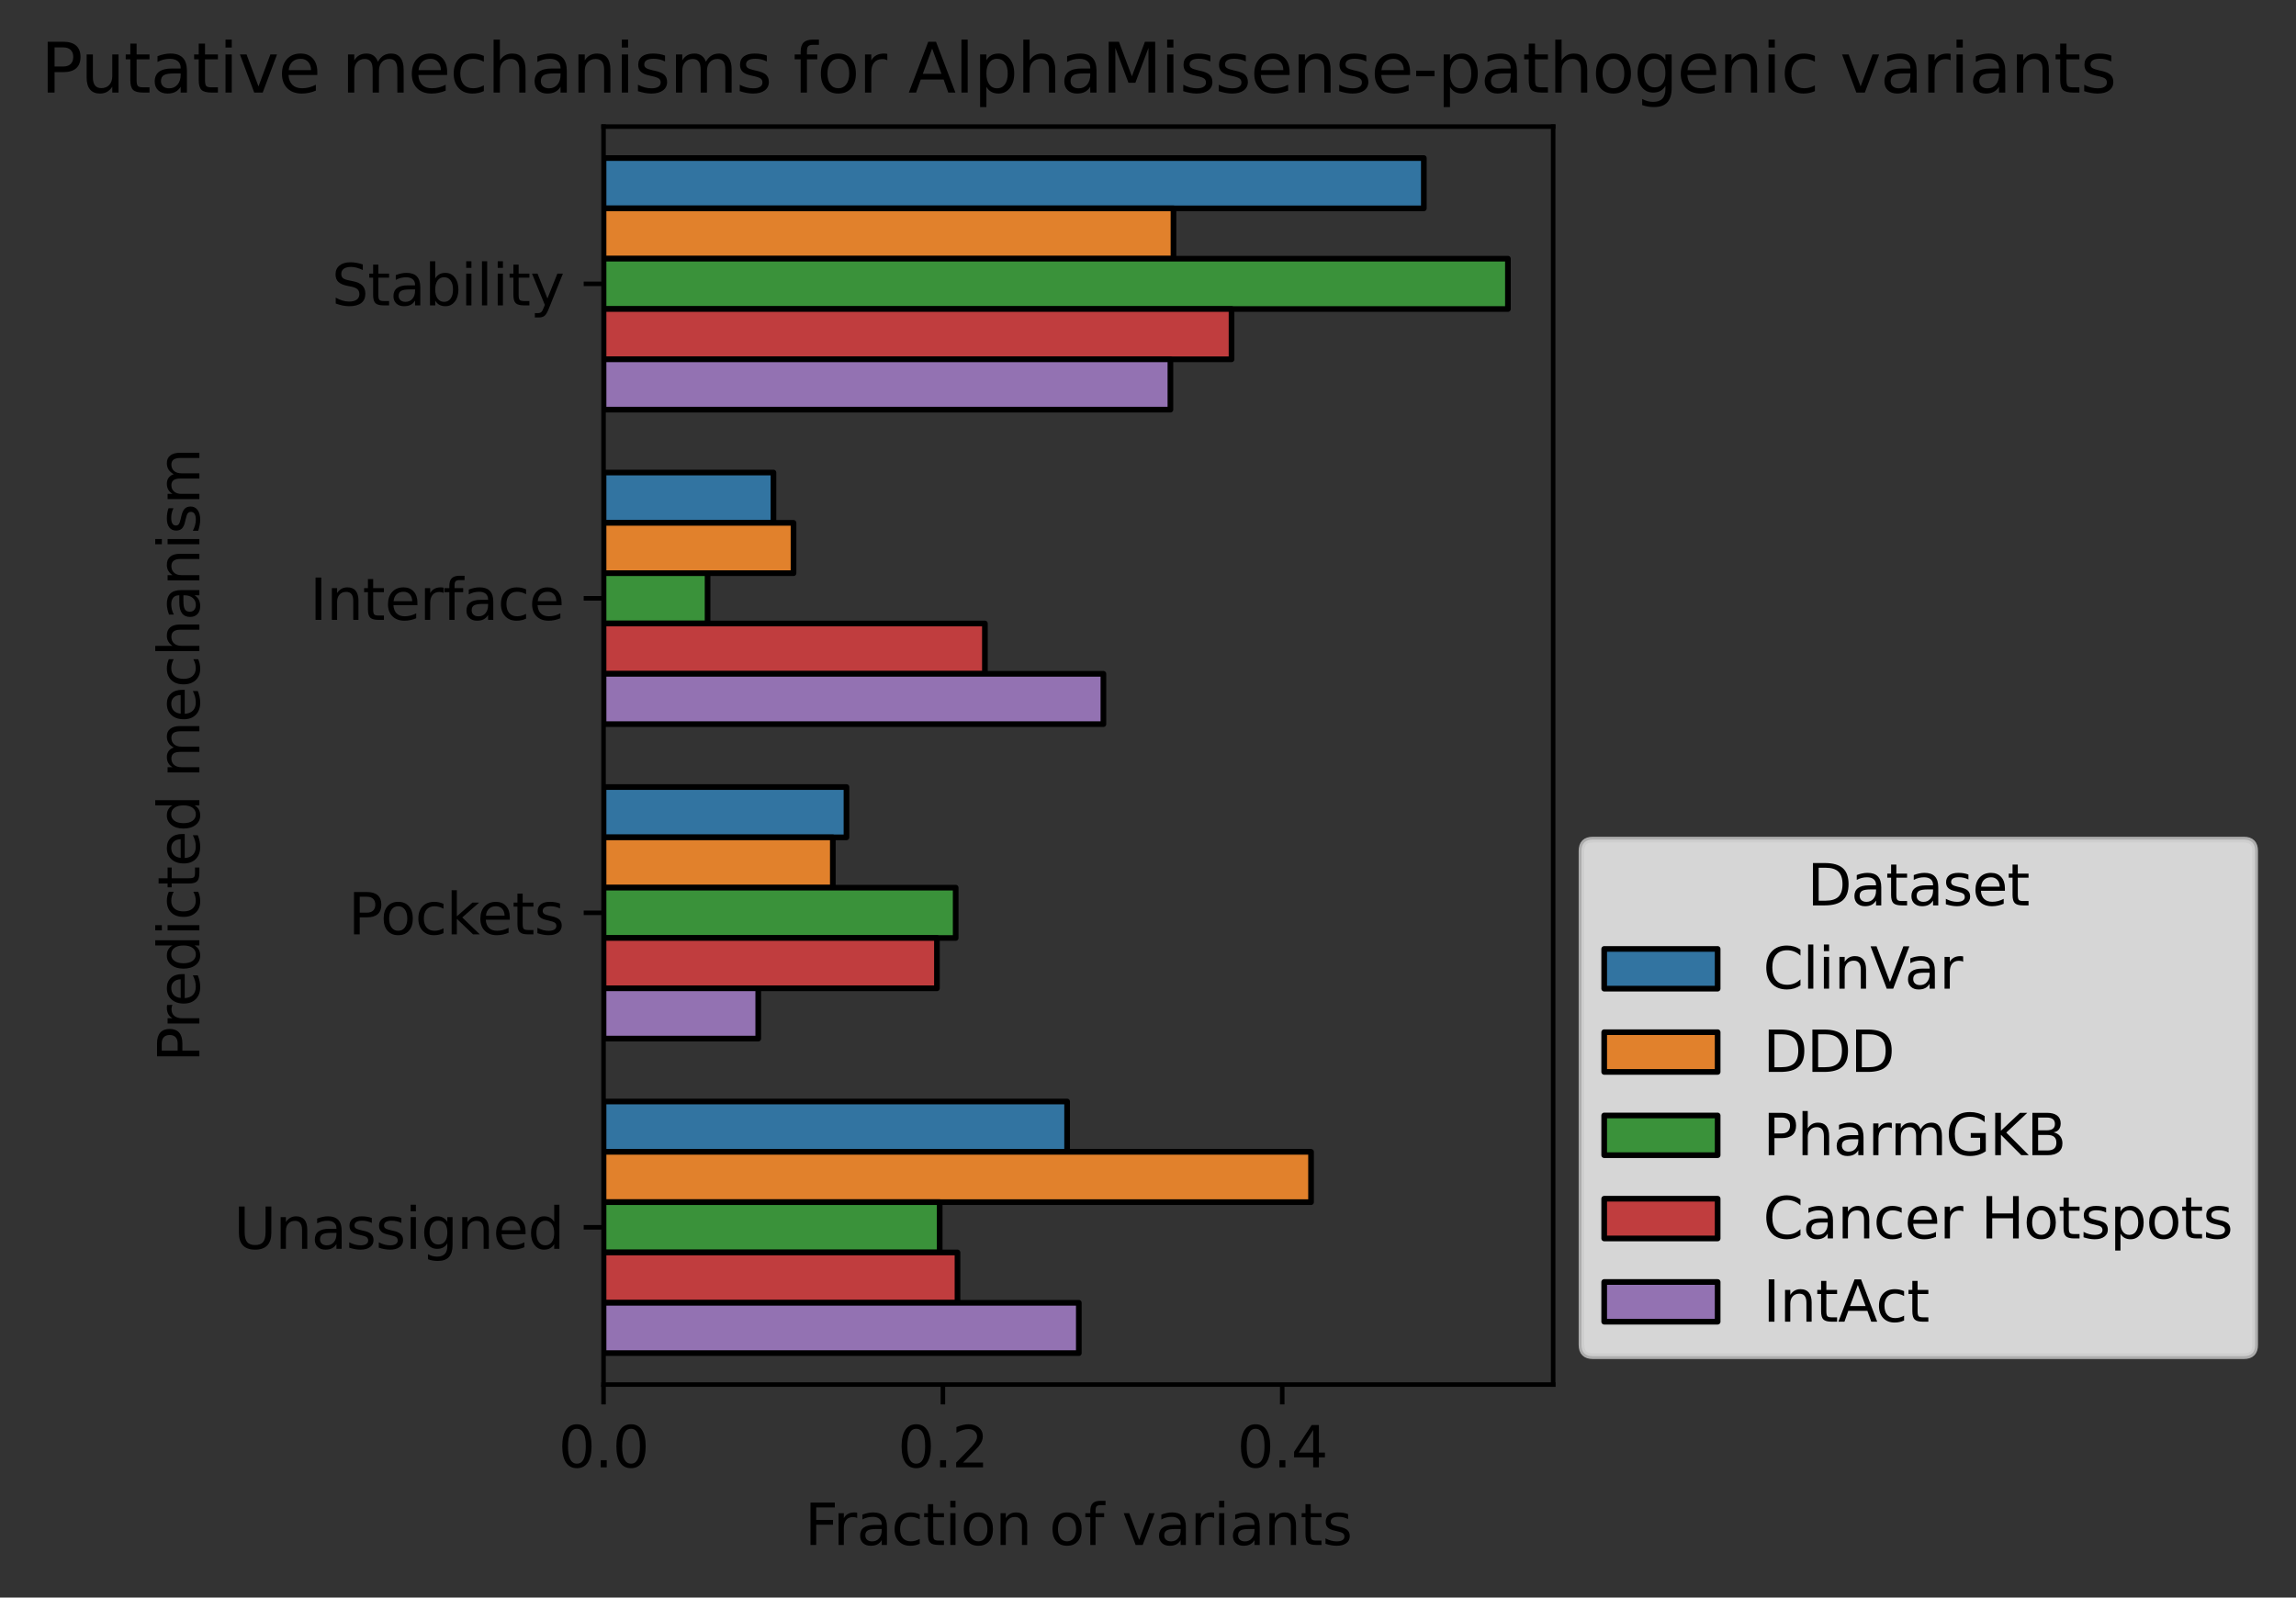 <?xml version="1.0" encoding="utf-8" standalone="no"?>
<!DOCTYPE svg PUBLIC "-//W3C//DTD SVG 1.1//EN"
  "http://www.w3.org/Graphics/SVG/1.1/DTD/svg11.dtd">
<svg xmlns:xlink="http://www.w3.org/1999/xlink" width="404.75pt" height="281.634pt" viewBox="0 0 404.75 281.634" xmlns="http://www.w3.org/2000/svg" version="1.1">
 <rect x="0" y="0" width="404.75" height="281.634" fill="#333333" stroke="none"/>
 <defs>
  <style type="text/css">*{stroke-linejoin: round; stroke-linecap: butt}</style>
 </defs>
 <g id="figure_1">
  <g id="patch_1">
   <path d="M 0 281.634 
L 404.75 281.634 
L 404.75 0 
L 0 0 
L 0 281.634 
z
" style="fill: none"/>
  </g>
  <g id="axes_1">
   <g id="patch_2">
    <path d="M 106.395 244.078 
L 273.795 244.078 
L 273.795 22.318 
L 106.395 22.318 
L 106.395 244.078 
z
" style="fill: none"/>
   </g>
   <g id="patch_3">
    <path d="M 106.395 27.862 
L 251 27.862 
L 251 36.733 
L 106.395 36.733 
z
" clip-path="url(#p471fef3002)" style="fill: #3274a1; stroke: #000000; stroke-linejoin: miter"/>
   </g>
   <g id="patch_4">
    <path d="M 106.395 83.302 
L 136.348 83.302 
L 136.348 92.173 
L 106.395 92.173 
z
" clip-path="url(#p471fef3002)" style="fill: #3274a1; stroke: #000000; stroke-linejoin: miter"/>
   </g>
   <g id="patch_5">
    <path d="M 106.395 138.742 
L 149.221 138.742 
L 149.221 147.613 
L 106.395 147.613 
z
" clip-path="url(#p471fef3002)" style="fill: #3274a1; stroke: #000000; stroke-linejoin: miter"/>
   </g>
   <g id="patch_6">
    <path d="M 106.395 194.182 
L 188.117 194.182 
L 188.117 203.053 
L 106.395 203.053 
z
" clip-path="url(#p471fef3002)" style="fill: #3274a1; stroke: #000000; stroke-linejoin: miter"/>
   </g>
   <g id="patch_7">
    <path d="M 106.395 36.733 
L 206.867 36.733 
L 206.867 45.603 
L 106.395 45.603 
z
" clip-path="url(#p471fef3002)" style="fill: #e1812c; stroke: #000000; stroke-linejoin: miter"/>
   </g>
   <g id="patch_8">
    <path d="M 106.395 92.173 
L 139.886 92.173 
L 139.886 101.043 
L 106.395 101.043 
z
" clip-path="url(#p471fef3002)" style="fill: #e1812c; stroke: #000000; stroke-linejoin: miter"/>
   </g>
   <g id="patch_9">
    <path d="M 106.395 147.613 
L 146.815 147.613 
L 146.815 156.483 
L 106.395 156.483 
z
" clip-path="url(#p471fef3002)" style="fill: #e1812c; stroke: #000000; stroke-linejoin: miter"/>
   </g>
   <g id="patch_10">
    <path d="M 106.395 203.053 
L 231.118 203.053 
L 231.118 211.923 
L 106.395 211.923 
z
" clip-path="url(#p471fef3002)" style="fill: #e1812c; stroke: #000000; stroke-linejoin: miter"/>
   </g>
   <g id="patch_11">
    <path d="M 106.395 45.603 
L 265.824 45.603 
L 265.824 54.473 
L 106.395 54.473 
z
" clip-path="url(#p471fef3002)" style="fill: #3a923a; stroke: #000000; stroke-linejoin: miter"/>
   </g>
   <g id="patch_12">
    <path d="M 106.395 101.043 
L 124.736 101.043 
L 124.736 109.913 
L 106.395 109.913 
z
" clip-path="url(#p471fef3002)" style="fill: #3a923a; stroke: #000000; stroke-linejoin: miter"/>
   </g>
   <g id="patch_13">
    <path d="M 106.395 156.483 
L 168.473 156.483 
L 168.473 165.353 
L 106.395 165.353 
z
" clip-path="url(#p471fef3002)" style="fill: #3a923a; stroke: #000000; stroke-linejoin: miter"/>
   </g>
   <g id="patch_14">
    <path d="M 106.395 211.923 
L 165.652 211.923 
L 165.652 220.793 
L 106.395 220.793 
z
" clip-path="url(#p471fef3002)" style="fill: #3a923a; stroke: #000000; stroke-linejoin: miter"/>
   </g>
   <g id="patch_15">
    <path d="M 106.395 54.473 
L 217.1 54.473 
L 217.1 63.344 
L 106.395 63.344 
z
" clip-path="url(#p471fef3002)" style="fill: #c03d3e; stroke: #000000; stroke-linejoin: miter"/>
   </g>
   <g id="patch_16">
    <path d="M 106.395 109.913 
L 173.623 109.913 
L 173.623 118.784 
L 106.395 118.784 
z
" clip-path="url(#p471fef3002)" style="fill: #c03d3e; stroke: #000000; stroke-linejoin: miter"/>
   </g>
   <g id="patch_17">
    <path d="M 106.395 165.353 
L 165.169 165.353 
L 165.169 174.224 
L 106.395 174.224 
z
" clip-path="url(#p471fef3002)" style="fill: #c03d3e; stroke: #000000; stroke-linejoin: miter"/>
   </g>
   <g id="patch_18">
    <path d="M 106.395 220.793 
L 168.792 220.793 
L 168.792 229.664 
L 106.395 229.664 
z
" clip-path="url(#p471fef3002)" style="fill: #c03d3e; stroke: #000000; stroke-linejoin: miter"/>
   </g>
   <g id="patch_19">
    <path d="M 106.395 63.344 
L 206.326 63.344 
L 206.326 72.214 
L 106.395 72.214 
z
" clip-path="url(#p471fef3002)" style="fill: #9372b2; stroke: #000000; stroke-linejoin: miter"/>
   </g>
   <g id="patch_20">
    <path d="M 106.395 118.784 
L 194.512 118.784 
L 194.512 127.654 
L 106.395 127.654 
z
" clip-path="url(#p471fef3002)" style="fill: #9372b2; stroke: #000000; stroke-linejoin: miter"/>
   </g>
   <g id="patch_21">
    <path d="M 106.395 174.224 
L 133.667 174.224 
L 133.667 183.094 
L 106.395 183.094 
z
" clip-path="url(#p471fef3002)" style="fill: #9372b2; stroke: #000000; stroke-linejoin: miter"/>
   </g>
   <g id="patch_22">
    <path d="M 106.395 229.664 
L 190.18 229.664 
L 190.18 238.534 
L 106.395 238.534 
z
" clip-path="url(#p471fef3002)" style="fill: #9372b2; stroke: #000000; stroke-linejoin: miter"/>
   </g>
   <g id="matplotlib.axis_1">
    <g id="xtick_1">
     <g id="line2d_1">
      <defs>
       <path id="mb160f5130e" d="M 0 0 
L 0 3.5 
" style="stroke: #000000; stroke-width: 0.8"/>
      </defs>
      <g>
       <use xlink:href="#mb160f5130e" x="106.395" y="244.078" style="stroke: #000000; stroke-width: 0.8"/>
      </g>
     </g>
     <g id="text_1">
      <!-- 0.0 -->
      <g transform="translate(98.443 258.677) scale(0.1 -0.1)">
       <defs>
        <path id="DejaVuSans-30" d="M 2034 4250 
Q 1547 4250 1301 3770 
Q 1056 3291 1056 2328 
Q 1056 1369 1301 889 
Q 1547 409 2034 409 
Q 2525 409 2770 889 
Q 3016 1369 3016 2328 
Q 3016 3291 2770 3770 
Q 2525 4250 2034 4250 
z
M 2034 4750 
Q 2819 4750 3233 4129 
Q 3647 3509 3647 2328 
Q 3647 1150 3233 529 
Q 2819 -91 2034 -91 
Q 1250 -91 836 529 
Q 422 1150 422 2328 
Q 422 3509 836 4129 
Q 1250 4750 2034 4750 
z
" transform="scale(0.016)"/>
        <path id="DejaVuSans-2e" d="M 684 794 
L 1344 794 
L 1344 0 
L 684 0 
L 684 794 
z
" transform="scale(0.016)"/>
       </defs>
       <use xlink:href="#DejaVuSans-30"/>
       <use xlink:href="#DejaVuSans-2e" x="63.623"/>
       <use xlink:href="#DejaVuSans-30" x="95.41"/>
      </g>
     </g>
    </g>
    <g id="xtick_2">
     <g id="line2d_2">
      <g>
       <use xlink:href="#mb160f5130e" x="166.216" y="244.078" style="stroke: #000000; stroke-width: 0.8"/>
      </g>
     </g>
     <g id="text_2">
      <!-- 0.2 -->
      <g transform="translate(158.264 258.677) scale(0.1 -0.1)">
       <defs>
        <path id="DejaVuSans-32" d="M 1228 531 
L 3431 531 
L 3431 0 
L 469 0 
L 469 531 
Q 828 903 1448 1529 
Q 2069 2156 2228 2338 
Q 2531 2678 2651 2914 
Q 2772 3150 2772 3378 
Q 2772 3750 2511 3984 
Q 2250 4219 1831 4219 
Q 1534 4219 1204 4116 
Q 875 4013 500 3803 
L 500 4441 
Q 881 4594 1212 4672 
Q 1544 4750 1819 4750 
Q 2544 4750 2975 4387 
Q 3406 4025 3406 3419 
Q 3406 3131 3298 2873 
Q 3191 2616 2906 2266 
Q 2828 2175 2409 1742 
Q 1991 1309 1228 531 
z
" transform="scale(0.016)"/>
       </defs>
       <use xlink:href="#DejaVuSans-30"/>
       <use xlink:href="#DejaVuSans-2e" x="63.623"/>
       <use xlink:href="#DejaVuSans-32" x="95.41"/>
      </g>
     </g>
    </g>
    <g id="xtick_3">
     <g id="line2d_3">
      <g>
       <use xlink:href="#mb160f5130e" x="226.037" y="244.078" style="stroke: #000000; stroke-width: 0.8"/>
      </g>
     </g>
     <g id="text_3">
      <!-- 0.4 -->
      <g transform="translate(218.085 258.677) scale(0.1 -0.1)">
       <defs>
        <path id="DejaVuSans-34" d="M 2419 4116 
L 825 1625 
L 2419 1625 
L 2419 4116 
z
M 2253 4666 
L 3047 4666 
L 3047 1625 
L 3713 1625 
L 3713 1100 
L 3047 1100 
L 3047 0 
L 2419 0 
L 2419 1100 
L 313 1100 
L 313 1709 
L 2253 4666 
z
" transform="scale(0.016)"/>
       </defs>
       <use xlink:href="#DejaVuSans-30"/>
       <use xlink:href="#DejaVuSans-2e" x="63.623"/>
       <use xlink:href="#DejaVuSans-34" x="95.41"/>
      </g>
     </g>
    </g>
    <g id="text_4">
     <!-- Fraction of variants -->
     <g transform="translate(141.872 272.355) scale(0.1 -0.1)">
      <defs>
       <path id="DejaVuSans-46" d="M 628 4666 
L 3309 4666 
L 3309 4134 
L 1259 4134 
L 1259 2759 
L 3109 2759 
L 3109 2228 
L 1259 2228 
L 1259 0 
L 628 0 
L 628 4666 
z
" transform="scale(0.016)"/>
       <path id="DejaVuSans-72" d="M 2631 2963 
Q 2534 3019 2420 3045 
Q 2306 3072 2169 3072 
Q 1681 3072 1420 2755 
Q 1159 2438 1159 1844 
L 1159 0 
L 581 0 
L 581 3500 
L 1159 3500 
L 1159 2956 
Q 1341 3275 1631 3429 
Q 1922 3584 2338 3584 
Q 2397 3584 2469 3576 
Q 2541 3569 2628 3553 
L 2631 2963 
z
" transform="scale(0.016)"/>
       <path id="DejaVuSans-61" d="M 2194 1759 
Q 1497 1759 1228 1600 
Q 959 1441 959 1056 
Q 959 750 1161 570 
Q 1363 391 1709 391 
Q 2188 391 2477 730 
Q 2766 1069 2766 1631 
L 2766 1759 
L 2194 1759 
z
M 3341 1997 
L 3341 0 
L 2766 0 
L 2766 531 
Q 2569 213 2275 61 
Q 1981 -91 1556 -91 
Q 1019 -91 701 211 
Q 384 513 384 1019 
Q 384 1609 779 1909 
Q 1175 2209 1959 2209 
L 2766 2209 
L 2766 2266 
Q 2766 2663 2505 2880 
Q 2244 3097 1772 3097 
Q 1472 3097 1187 3025 
Q 903 2953 641 2809 
L 641 3341 
Q 956 3463 1253 3523 
Q 1550 3584 1831 3584 
Q 2591 3584 2966 3190 
Q 3341 2797 3341 1997 
z
" transform="scale(0.016)"/>
       <path id="DejaVuSans-63" d="M 3122 3366 
L 3122 2828 
Q 2878 2963 2633 3030 
Q 2388 3097 2138 3097 
Q 1578 3097 1268 2742 
Q 959 2388 959 1747 
Q 959 1106 1268 751 
Q 1578 397 2138 397 
Q 2388 397 2633 464 
Q 2878 531 3122 666 
L 3122 134 
Q 2881 22 2623 -34 
Q 2366 -91 2075 -91 
Q 1284 -91 818 406 
Q 353 903 353 1747 
Q 353 2603 823 3093 
Q 1294 3584 2113 3584 
Q 2378 3584 2631 3529 
Q 2884 3475 3122 3366 
z
" transform="scale(0.016)"/>
       <path id="DejaVuSans-74" d="M 1172 4494 
L 1172 3500 
L 2356 3500 
L 2356 3053 
L 1172 3053 
L 1172 1153 
Q 1172 725 1289 603 
Q 1406 481 1766 481 
L 2356 481 
L 2356 0 
L 1766 0 
Q 1100 0 847 248 
Q 594 497 594 1153 
L 594 3053 
L 172 3053 
L 172 3500 
L 594 3500 
L 594 4494 
L 1172 4494 
z
" transform="scale(0.016)"/>
       <path id="DejaVuSans-69" d="M 603 3500 
L 1178 3500 
L 1178 0 
L 603 0 
L 603 3500 
z
M 603 4863 
L 1178 4863 
L 1178 4134 
L 603 4134 
L 603 4863 
z
" transform="scale(0.016)"/>
       <path id="DejaVuSans-6f" d="M 1959 3097 
Q 1497 3097 1228 2736 
Q 959 2375 959 1747 
Q 959 1119 1226 758 
Q 1494 397 1959 397 
Q 2419 397 2687 759 
Q 2956 1122 2956 1747 
Q 2956 2369 2687 2733 
Q 2419 3097 1959 3097 
z
M 1959 3584 
Q 2709 3584 3137 3096 
Q 3566 2609 3566 1747 
Q 3566 888 3137 398 
Q 2709 -91 1959 -91 
Q 1206 -91 779 398 
Q 353 888 353 1747 
Q 353 2609 779 3096 
Q 1206 3584 1959 3584 
z
" transform="scale(0.016)"/>
       <path id="DejaVuSans-6e" d="M 3513 2113 
L 3513 0 
L 2938 0 
L 2938 2094 
Q 2938 2591 2744 2837 
Q 2550 3084 2163 3084 
Q 1697 3084 1428 2787 
Q 1159 2491 1159 1978 
L 1159 0 
L 581 0 
L 581 3500 
L 1159 3500 
L 1159 2956 
Q 1366 3272 1645 3428 
Q 1925 3584 2291 3584 
Q 2894 3584 3203 3211 
Q 3513 2838 3513 2113 
z
" transform="scale(0.016)"/>
       <path id="DejaVuSans-20" transform="scale(0.016)"/>
       <path id="DejaVuSans-66" d="M 2375 4863 
L 2375 4384 
L 1825 4384 
Q 1516 4384 1395 4259 
Q 1275 4134 1275 3809 
L 1275 3500 
L 2222 3500 
L 2222 3053 
L 1275 3053 
L 1275 0 
L 697 0 
L 697 3053 
L 147 3053 
L 147 3500 
L 697 3500 
L 697 3744 
Q 697 4328 969 4595 
Q 1241 4863 1831 4863 
L 2375 4863 
z
" transform="scale(0.016)"/>
       <path id="DejaVuSans-76" d="M 191 3500 
L 800 3500 
L 1894 563 
L 2988 3500 
L 3597 3500 
L 2284 0 
L 1503 0 
L 191 3500 
z
" transform="scale(0.016)"/>
       <path id="DejaVuSans-73" d="M 2834 3397 
L 2834 2853 
Q 2591 2978 2328 3040 
Q 2066 3103 1784 3103 
Q 1356 3103 1142 2972 
Q 928 2841 928 2578 
Q 928 2378 1081 2264 
Q 1234 2150 1697 2047 
L 1894 2003 
Q 2506 1872 2764 1633 
Q 3022 1394 3022 966 
Q 3022 478 2636 193 
Q 2250 -91 1575 -91 
Q 1294 -91 989 -36 
Q 684 19 347 128 
L 347 722 
Q 666 556 975 473 
Q 1284 391 1588 391 
Q 1994 391 2212 530 
Q 2431 669 2431 922 
Q 2431 1156 2273 1281 
Q 2116 1406 1581 1522 
L 1381 1569 
Q 847 1681 609 1914 
Q 372 2147 372 2553 
Q 372 3047 722 3315 
Q 1072 3584 1716 3584 
Q 2034 3584 2315 3537 
Q 2597 3491 2834 3397 
z
" transform="scale(0.016)"/>
      </defs>
      <use xlink:href="#DejaVuSans-46"/>
      <use xlink:href="#DejaVuSans-72" x="50.27"/>
      <use xlink:href="#DejaVuSans-61" x="91.383"/>
      <use xlink:href="#DejaVuSans-63" x="152.662"/>
      <use xlink:href="#DejaVuSans-74" x="207.643"/>
      <use xlink:href="#DejaVuSans-69" x="246.852"/>
      <use xlink:href="#DejaVuSans-6f" x="274.635"/>
      <use xlink:href="#DejaVuSans-6e" x="335.816"/>
      <use xlink:href="#DejaVuSans-20" x="399.195"/>
      <use xlink:href="#DejaVuSans-6f" x="430.982"/>
      <use xlink:href="#DejaVuSans-66" x="492.164"/>
      <use xlink:href="#DejaVuSans-20" x="527.369"/>
      <use xlink:href="#DejaVuSans-76" x="559.156"/>
      <use xlink:href="#DejaVuSans-61" x="618.336"/>
      <use xlink:href="#DejaVuSans-72" x="679.615"/>
      <use xlink:href="#DejaVuSans-69" x="720.729"/>
      <use xlink:href="#DejaVuSans-61" x="748.512"/>
      <use xlink:href="#DejaVuSans-6e" x="809.791"/>
      <use xlink:href="#DejaVuSans-74" x="873.17"/>
      <use xlink:href="#DejaVuSans-73" x="912.379"/>
     </g>
    </g>
   </g>
   <g id="matplotlib.axis_2">
    <g id="ytick_1">
     <g id="line2d_4">
      <defs>
       <path id="mf5c3aa9031" d="M 0 0 
L -3.5 0 
" style="stroke: #000000; stroke-width: 0.8"/>
      </defs>
      <g>
       <use xlink:href="#mf5c3aa9031" x="106.395" y="50.038" style="stroke: #000000; stroke-width: 0.8"/>
      </g>
     </g>
     <g id="text_5">
      <!-- Stability -->
      <g transform="translate(58.476 53.837) scale(0.1 -0.1)">
       <defs>
        <path id="DejaVuSans-53" d="M 3425 4513 
L 3425 3897 
Q 3066 4069 2747 4153 
Q 2428 4238 2131 4238 
Q 1616 4238 1336 4038 
Q 1056 3838 1056 3469 
Q 1056 3159 1242 3001 
Q 1428 2844 1947 2747 
L 2328 2669 
Q 3034 2534 3370 2195 
Q 3706 1856 3706 1288 
Q 3706 609 3251 259 
Q 2797 -91 1919 -91 
Q 1588 -91 1214 -16 
Q 841 59 441 206 
L 441 856 
Q 825 641 1194 531 
Q 1563 422 1919 422 
Q 2459 422 2753 634 
Q 3047 847 3047 1241 
Q 3047 1584 2836 1778 
Q 2625 1972 2144 2069 
L 1759 2144 
Q 1053 2284 737 2584 
Q 422 2884 422 3419 
Q 422 4038 858 4394 
Q 1294 4750 2059 4750 
Q 2388 4750 2728 4690 
Q 3069 4631 3425 4513 
z
" transform="scale(0.016)"/>
        <path id="DejaVuSans-62" d="M 3116 1747 
Q 3116 2381 2855 2742 
Q 2594 3103 2138 3103 
Q 1681 3103 1420 2742 
Q 1159 2381 1159 1747 
Q 1159 1113 1420 752 
Q 1681 391 2138 391 
Q 2594 391 2855 752 
Q 3116 1113 3116 1747 
z
M 1159 2969 
Q 1341 3281 1617 3432 
Q 1894 3584 2278 3584 
Q 2916 3584 3314 3078 
Q 3713 2572 3713 1747 
Q 3713 922 3314 415 
Q 2916 -91 2278 -91 
Q 1894 -91 1617 61 
Q 1341 213 1159 525 
L 1159 0 
L 581 0 
L 581 4863 
L 1159 4863 
L 1159 2969 
z
" transform="scale(0.016)"/>
        <path id="DejaVuSans-6c" d="M 603 4863 
L 1178 4863 
L 1178 0 
L 603 0 
L 603 4863 
z
" transform="scale(0.016)"/>
        <path id="DejaVuSans-79" d="M 2059 -325 
Q 1816 -950 1584 -1140 
Q 1353 -1331 966 -1331 
L 506 -1331 
L 506 -850 
L 844 -850 
Q 1081 -850 1212 -737 
Q 1344 -625 1503 -206 
L 1606 56 
L 191 3500 
L 800 3500 
L 1894 763 
L 2988 3500 
L 3597 3500 
L 2059 -325 
z
" transform="scale(0.016)"/>
       </defs>
       <use xlink:href="#DejaVuSans-53"/>
       <use xlink:href="#DejaVuSans-74" x="63.477"/>
       <use xlink:href="#DejaVuSans-61" x="102.686"/>
       <use xlink:href="#DejaVuSans-62" x="163.965"/>
       <use xlink:href="#DejaVuSans-69" x="227.441"/>
       <use xlink:href="#DejaVuSans-6c" x="255.225"/>
       <use xlink:href="#DejaVuSans-69" x="283.008"/>
       <use xlink:href="#DejaVuSans-74" x="310.791"/>
       <use xlink:href="#DejaVuSans-79" x="350"/>
      </g>
     </g>
    </g>
    <g id="ytick_2">
     <g id="line2d_5">
      <g>
       <use xlink:href="#mf5c3aa9031" x="106.395" y="105.478" style="stroke: #000000; stroke-width: 0.8"/>
      </g>
     </g>
     <g id="text_6">
      <!-- Interface -->
      <g transform="translate(54.623 109.277) scale(0.1 -0.1)">
       <defs>
        <path id="DejaVuSans-49" d="M 628 4666 
L 1259 4666 
L 1259 0 
L 628 0 
L 628 4666 
z
" transform="scale(0.016)"/>
        <path id="DejaVuSans-65" d="M 3597 1894 
L 3597 1613 
L 953 1613 
Q 991 1019 1311 708 
Q 1631 397 2203 397 
Q 2534 397 2845 478 
Q 3156 559 3463 722 
L 3463 178 
Q 3153 47 2828 -22 
Q 2503 -91 2169 -91 
Q 1331 -91 842 396 
Q 353 884 353 1716 
Q 353 2575 817 3079 
Q 1281 3584 2069 3584 
Q 2775 3584 3186 3129 
Q 3597 2675 3597 1894 
z
M 3022 2063 
Q 3016 2534 2758 2815 
Q 2500 3097 2075 3097 
Q 1594 3097 1305 2825 
Q 1016 2553 972 2059 
L 3022 2063 
z
" transform="scale(0.016)"/>
       </defs>
       <use xlink:href="#DejaVuSans-49"/>
       <use xlink:href="#DejaVuSans-6e" x="29.492"/>
       <use xlink:href="#DejaVuSans-74" x="92.871"/>
       <use xlink:href="#DejaVuSans-65" x="132.08"/>
       <use xlink:href="#DejaVuSans-72" x="193.604"/>
       <use xlink:href="#DejaVuSans-66" x="234.717"/>
       <use xlink:href="#DejaVuSans-61" x="269.922"/>
       <use xlink:href="#DejaVuSans-63" x="331.201"/>
       <use xlink:href="#DejaVuSans-65" x="386.182"/>
      </g>
     </g>
    </g>
    <g id="ytick_3">
     <g id="line2d_6">
      <g>
       <use xlink:href="#mf5c3aa9031" x="106.395" y="160.918" style="stroke: #000000; stroke-width: 0.8"/>
      </g>
     </g>
     <g id="text_7">
      <!-- Pockets -->
      <g transform="translate(61.4 164.717) scale(0.1 -0.1)">
       <defs>
        <path id="DejaVuSans-50" d="M 1259 4147 
L 1259 2394 
L 2053 2394 
Q 2494 2394 2734 2622 
Q 2975 2850 2975 3272 
Q 2975 3691 2734 3919 
Q 2494 4147 2053 4147 
L 1259 4147 
z
M 628 4666 
L 2053 4666 
Q 2838 4666 3239 4311 
Q 3641 3956 3641 3272 
Q 3641 2581 3239 2228 
Q 2838 1875 2053 1875 
L 1259 1875 
L 1259 0 
L 628 0 
L 628 4666 
z
" transform="scale(0.016)"/>
        <path id="DejaVuSans-6b" d="M 581 4863 
L 1159 4863 
L 1159 1991 
L 2875 3500 
L 3609 3500 
L 1753 1863 
L 3688 0 
L 2938 0 
L 1159 1709 
L 1159 0 
L 581 0 
L 581 4863 
z
" transform="scale(0.016)"/>
       </defs>
       <use xlink:href="#DejaVuSans-50"/>
       <use xlink:href="#DejaVuSans-6f" x="56.678"/>
       <use xlink:href="#DejaVuSans-63" x="117.859"/>
       <use xlink:href="#DejaVuSans-6b" x="172.84"/>
       <use xlink:href="#DejaVuSans-65" x="227.125"/>
       <use xlink:href="#DejaVuSans-74" x="288.648"/>
       <use xlink:href="#DejaVuSans-73" x="327.857"/>
      </g>
     </g>
    </g>
    <g id="ytick_4">
     <g id="line2d_7">
      <g>
       <use xlink:href="#mf5c3aa9031" x="106.395" y="216.358" style="stroke: #000000; stroke-width: 0.8"/>
      </g>
     </g>
     <g id="text_8">
      <!-- Unassigned -->
      <g transform="translate(41.226 220.157) scale(0.1 -0.1)">
       <defs>
        <path id="DejaVuSans-55" d="M 556 4666 
L 1191 4666 
L 1191 1831 
Q 1191 1081 1462 751 
Q 1734 422 2344 422 
Q 2950 422 3222 751 
Q 3494 1081 3494 1831 
L 3494 4666 
L 4128 4666 
L 4128 1753 
Q 4128 841 3676 375 
Q 3225 -91 2344 -91 
Q 1459 -91 1007 375 
Q 556 841 556 1753 
L 556 4666 
z
" transform="scale(0.016)"/>
        <path id="DejaVuSans-67" d="M 2906 1791 
Q 2906 2416 2648 2759 
Q 2391 3103 1925 3103 
Q 1463 3103 1205 2759 
Q 947 2416 947 1791 
Q 947 1169 1205 825 
Q 1463 481 1925 481 
Q 2391 481 2648 825 
Q 2906 1169 2906 1791 
z
M 3481 434 
Q 3481 -459 3084 -895 
Q 2688 -1331 1869 -1331 
Q 1566 -1331 1297 -1286 
Q 1028 -1241 775 -1147 
L 775 -588 
Q 1028 -725 1275 -790 
Q 1522 -856 1778 -856 
Q 2344 -856 2625 -561 
Q 2906 -266 2906 331 
L 2906 616 
Q 2728 306 2450 153 
Q 2172 0 1784 0 
Q 1141 0 747 490 
Q 353 981 353 1791 
Q 353 2603 747 3093 
Q 1141 3584 1784 3584 
Q 2172 3584 2450 3431 
Q 2728 3278 2906 2969 
L 2906 3500 
L 3481 3500 
L 3481 434 
z
" transform="scale(0.016)"/>
        <path id="DejaVuSans-64" d="M 2906 2969 
L 2906 4863 
L 3481 4863 
L 3481 0 
L 2906 0 
L 2906 525 
Q 2725 213 2448 61 
Q 2172 -91 1784 -91 
Q 1150 -91 751 415 
Q 353 922 353 1747 
Q 353 2572 751 3078 
Q 1150 3584 1784 3584 
Q 2172 3584 2448 3432 
Q 2725 3281 2906 2969 
z
M 947 1747 
Q 947 1113 1208 752 
Q 1469 391 1925 391 
Q 2381 391 2643 752 
Q 2906 1113 2906 1747 
Q 2906 2381 2643 2742 
Q 2381 3103 1925 3103 
Q 1469 3103 1208 2742 
Q 947 2381 947 1747 
z
" transform="scale(0.016)"/>
       </defs>
       <use xlink:href="#DejaVuSans-55"/>
       <use xlink:href="#DejaVuSans-6e" x="73.193"/>
       <use xlink:href="#DejaVuSans-61" x="136.572"/>
       <use xlink:href="#DejaVuSans-73" x="197.852"/>
       <use xlink:href="#DejaVuSans-73" x="249.951"/>
       <use xlink:href="#DejaVuSans-69" x="302.051"/>
       <use xlink:href="#DejaVuSans-67" x="329.834"/>
       <use xlink:href="#DejaVuSans-6e" x="393.311"/>
       <use xlink:href="#DejaVuSans-65" x="456.689"/>
       <use xlink:href="#DejaVuSans-64" x="518.213"/>
      </g>
     </g>
    </g>
    <g id="text_9">
     <!-- Predicted mechanism -->
     <g transform="translate(35.147 187.219) rotate(-90) scale(0.1 -0.1)">
      <defs>
       <path id="DejaVuSans-6d" d="M 3328 2828 
Q 3544 3216 3844 3400 
Q 4144 3584 4550 3584 
Q 5097 3584 5394 3201 
Q 5691 2819 5691 2113 
L 5691 0 
L 5113 0 
L 5113 2094 
Q 5113 2597 4934 2840 
Q 4756 3084 4391 3084 
Q 3944 3084 3684 2787 
Q 3425 2491 3425 1978 
L 3425 0 
L 2847 0 
L 2847 2094 
Q 2847 2600 2669 2842 
Q 2491 3084 2119 3084 
Q 1678 3084 1418 2786 
Q 1159 2488 1159 1978 
L 1159 0 
L 581 0 
L 581 3500 
L 1159 3500 
L 1159 2956 
Q 1356 3278 1631 3431 
Q 1906 3584 2284 3584 
Q 2666 3584 2933 3390 
Q 3200 3197 3328 2828 
z
" transform="scale(0.016)"/>
       <path id="DejaVuSans-68" d="M 3513 2113 
L 3513 0 
L 2938 0 
L 2938 2094 
Q 2938 2591 2744 2837 
Q 2550 3084 2163 3084 
Q 1697 3084 1428 2787 
Q 1159 2491 1159 1978 
L 1159 0 
L 581 0 
L 581 4863 
L 1159 4863 
L 1159 2956 
Q 1366 3272 1645 3428 
Q 1925 3584 2291 3584 
Q 2894 3584 3203 3211 
Q 3513 2838 3513 2113 
z
" transform="scale(0.016)"/>
      </defs>
      <use xlink:href="#DejaVuSans-50"/>
      <use xlink:href="#DejaVuSans-72" x="58.553"/>
      <use xlink:href="#DejaVuSans-65" x="97.416"/>
      <use xlink:href="#DejaVuSans-64" x="158.939"/>
      <use xlink:href="#DejaVuSans-69" x="222.416"/>
      <use xlink:href="#DejaVuSans-63" x="250.199"/>
      <use xlink:href="#DejaVuSans-74" x="305.18"/>
      <use xlink:href="#DejaVuSans-65" x="344.389"/>
      <use xlink:href="#DejaVuSans-64" x="405.912"/>
      <use xlink:href="#DejaVuSans-20" x="469.389"/>
      <use xlink:href="#DejaVuSans-6d" x="501.176"/>
      <use xlink:href="#DejaVuSans-65" x="598.588"/>
      <use xlink:href="#DejaVuSans-63" x="660.111"/>
      <use xlink:href="#DejaVuSans-68" x="715.092"/>
      <use xlink:href="#DejaVuSans-61" x="778.471"/>
      <use xlink:href="#DejaVuSans-6e" x="839.75"/>
      <use xlink:href="#DejaVuSans-69" x="903.129"/>
      <use xlink:href="#DejaVuSans-73" x="930.912"/>
      <use xlink:href="#DejaVuSans-6d" x="983.012"/>
     </g>
    </g>
   </g>
   <g id="line2d_8">
    <path clip-path="url(#p471fef3002)" style="fill: none; stroke: #424242; stroke-width: 2.7; stroke-linecap: square"/>
   </g>
   <g id="line2d_9">
    <path clip-path="url(#p471fef3002)" style="fill: none; stroke: #424242; stroke-width: 2.7; stroke-linecap: square"/>
   </g>
   <g id="line2d_10">
    <path clip-path="url(#p471fef3002)" style="fill: none; stroke: #424242; stroke-width: 2.7; stroke-linecap: square"/>
   </g>
   <g id="line2d_11">
    <path clip-path="url(#p471fef3002)" style="fill: none; stroke: #424242; stroke-width: 2.7; stroke-linecap: square"/>
   </g>
   <g id="line2d_12">
    <path clip-path="url(#p471fef3002)" style="fill: none; stroke: #424242; stroke-width: 2.7; stroke-linecap: square"/>
   </g>
   <g id="line2d_13">
    <path clip-path="url(#p471fef3002)" style="fill: none; stroke: #424242; stroke-width: 2.7; stroke-linecap: square"/>
   </g>
   <g id="line2d_14">
    <path clip-path="url(#p471fef3002)" style="fill: none; stroke: #424242; stroke-width: 2.7; stroke-linecap: square"/>
   </g>
   <g id="line2d_15">
    <path clip-path="url(#p471fef3002)" style="fill: none; stroke: #424242; stroke-width: 2.7; stroke-linecap: square"/>
   </g>
   <g id="line2d_16">
    <path clip-path="url(#p471fef3002)" style="fill: none; stroke: #424242; stroke-width: 2.7; stroke-linecap: square"/>
   </g>
   <g id="line2d_17">
    <path clip-path="url(#p471fef3002)" style="fill: none; stroke: #424242; stroke-width: 2.7; stroke-linecap: square"/>
   </g>
   <g id="line2d_18">
    <path clip-path="url(#p471fef3002)" style="fill: none; stroke: #424242; stroke-width: 2.7; stroke-linecap: square"/>
   </g>
   <g id="line2d_19">
    <path clip-path="url(#p471fef3002)" style="fill: none; stroke: #424242; stroke-width: 2.7; stroke-linecap: square"/>
   </g>
   <g id="line2d_20">
    <path clip-path="url(#p471fef3002)" style="fill: none; stroke: #424242; stroke-width: 2.7; stroke-linecap: square"/>
   </g>
   <g id="line2d_21">
    <path clip-path="url(#p471fef3002)" style="fill: none; stroke: #424242; stroke-width: 2.7; stroke-linecap: square"/>
   </g>
   <g id="line2d_22">
    <path clip-path="url(#p471fef3002)" style="fill: none; stroke: #424242; stroke-width: 2.7; stroke-linecap: square"/>
   </g>
   <g id="line2d_23">
    <path clip-path="url(#p471fef3002)" style="fill: none; stroke: #424242; stroke-width: 2.7; stroke-linecap: square"/>
   </g>
   <g id="line2d_24">
    <path clip-path="url(#p471fef3002)" style="fill: none; stroke: #424242; stroke-width: 2.7; stroke-linecap: square"/>
   </g>
   <g id="line2d_25">
    <path clip-path="url(#p471fef3002)" style="fill: none; stroke: #424242; stroke-width: 2.7; stroke-linecap: square"/>
   </g>
   <g id="line2d_26">
    <path clip-path="url(#p471fef3002)" style="fill: none; stroke: #424242; stroke-width: 2.7; stroke-linecap: square"/>
   </g>
   <g id="line2d_27">
    <path clip-path="url(#p471fef3002)" style="fill: none; stroke: #424242; stroke-width: 2.7; stroke-linecap: square"/>
   </g>
   <g id="patch_23">
    <path d="M 106.395 244.078 
L 106.395 22.318 
" style="fill: none; stroke: #000000; stroke-width: 0.8; stroke-linejoin: miter; stroke-linecap: square"/>
   </g>
   <g id="patch_24">
    <path d="M 273.795 244.078 
L 273.795 22.318 
" style="fill: none; stroke: #000000; stroke-width: 0.8; stroke-linejoin: miter; stroke-linecap: square"/>
   </g>
   <g id="patch_25">
    <path d="M 106.395 244.078 
L 273.795 244.078 
" style="fill: none; stroke: #000000; stroke-width: 0.8; stroke-linejoin: miter; stroke-linecap: square"/>
   </g>
   <g id="patch_26">
    <path d="M 106.395 22.318 
L 273.795 22.318 
" style="fill: none; stroke: #000000; stroke-width: 0.8; stroke-linejoin: miter; stroke-linecap: square"/>
   </g>
   <g id="text_10">
    <!-- Putative mechanisms for AlphaMissense-pathogenic variants -->
    <g transform="translate(7.2 16.318) scale(0.12 -0.12)">
     <defs>
      <path id="DejaVuSans-75" d="M 544 1381 
L 544 3500 
L 1119 3500 
L 1119 1403 
Q 1119 906 1312 657 
Q 1506 409 1894 409 
Q 2359 409 2629 706 
Q 2900 1003 2900 1516 
L 2900 3500 
L 3475 3500 
L 3475 0 
L 2900 0 
L 2900 538 
Q 2691 219 2414 64 
Q 2138 -91 1772 -91 
Q 1169 -91 856 284 
Q 544 659 544 1381 
z
M 1991 3584 
L 1991 3584 
z
" transform="scale(0.016)"/>
      <path id="DejaVuSans-41" d="M 2188 4044 
L 1331 1722 
L 3047 1722 
L 2188 4044 
z
M 1831 4666 
L 2547 4666 
L 4325 0 
L 3669 0 
L 3244 1197 
L 1141 1197 
L 716 0 
L 50 0 
L 1831 4666 
z
" transform="scale(0.016)"/>
      <path id="DejaVuSans-70" d="M 1159 525 
L 1159 -1331 
L 581 -1331 
L 581 3500 
L 1159 3500 
L 1159 2969 
Q 1341 3281 1617 3432 
Q 1894 3584 2278 3584 
Q 2916 3584 3314 3078 
Q 3713 2572 3713 1747 
Q 3713 922 3314 415 
Q 2916 -91 2278 -91 
Q 1894 -91 1617 61 
Q 1341 213 1159 525 
z
M 3116 1747 
Q 3116 2381 2855 2742 
Q 2594 3103 2138 3103 
Q 1681 3103 1420 2742 
Q 1159 2381 1159 1747 
Q 1159 1113 1420 752 
Q 1681 391 2138 391 
Q 2594 391 2855 752 
Q 3116 1113 3116 1747 
z
" transform="scale(0.016)"/>
      <path id="DejaVuSans-4d" d="M 628 4666 
L 1569 4666 
L 2759 1491 
L 3956 4666 
L 4897 4666 
L 4897 0 
L 4281 0 
L 4281 4097 
L 3078 897 
L 2444 897 
L 1241 4097 
L 1241 0 
L 628 0 
L 628 4666 
z
" transform="scale(0.016)"/>
      <path id="DejaVuSans-2d" d="M 313 2009 
L 1997 2009 
L 1997 1497 
L 313 1497 
L 313 2009 
z
" transform="scale(0.016)"/>
     </defs>
     <use xlink:href="#DejaVuSans-50"/>
     <use xlink:href="#DejaVuSans-75" x="58.553"/>
     <use xlink:href="#DejaVuSans-74" x="121.932"/>
     <use xlink:href="#DejaVuSans-61" x="161.141"/>
     <use xlink:href="#DejaVuSans-74" x="222.42"/>
     <use xlink:href="#DejaVuSans-69" x="261.629"/>
     <use xlink:href="#DejaVuSans-76" x="289.412"/>
     <use xlink:href="#DejaVuSans-65" x="348.592"/>
     <use xlink:href="#DejaVuSans-20" x="410.115"/>
     <use xlink:href="#DejaVuSans-6d" x="441.902"/>
     <use xlink:href="#DejaVuSans-65" x="539.314"/>
     <use xlink:href="#DejaVuSans-63" x="600.838"/>
     <use xlink:href="#DejaVuSans-68" x="655.818"/>
     <use xlink:href="#DejaVuSans-61" x="719.197"/>
     <use xlink:href="#DejaVuSans-6e" x="780.477"/>
     <use xlink:href="#DejaVuSans-69" x="843.855"/>
     <use xlink:href="#DejaVuSans-73" x="871.639"/>
     <use xlink:href="#DejaVuSans-6d" x="923.738"/>
     <use xlink:href="#DejaVuSans-73" x="1021.15"/>
     <use xlink:href="#DejaVuSans-20" x="1073.25"/>
     <use xlink:href="#DejaVuSans-66" x="1105.037"/>
     <use xlink:href="#DejaVuSans-6f" x="1140.242"/>
     <use xlink:href="#DejaVuSans-72" x="1201.424"/>
     <use xlink:href="#DejaVuSans-20" x="1242.537"/>
     <use xlink:href="#DejaVuSans-41" x="1274.324"/>
     <use xlink:href="#DejaVuSans-6c" x="1342.732"/>
     <use xlink:href="#DejaVuSans-70" x="1370.516"/>
     <use xlink:href="#DejaVuSans-68" x="1433.992"/>
     <use xlink:href="#DejaVuSans-61" x="1497.371"/>
     <use xlink:href="#DejaVuSans-4d" x="1558.65"/>
     <use xlink:href="#DejaVuSans-69" x="1644.93"/>
     <use xlink:href="#DejaVuSans-73" x="1672.713"/>
     <use xlink:href="#DejaVuSans-73" x="1724.812"/>
     <use xlink:href="#DejaVuSans-65" x="1776.912"/>
     <use xlink:href="#DejaVuSans-6e" x="1838.436"/>
     <use xlink:href="#DejaVuSans-73" x="1901.814"/>
     <use xlink:href="#DejaVuSans-65" x="1953.914"/>
     <use xlink:href="#DejaVuSans-2d" x="2015.438"/>
     <use xlink:href="#DejaVuSans-70" x="2051.521"/>
     <use xlink:href="#DejaVuSans-61" x="2114.998"/>
     <use xlink:href="#DejaVuSans-74" x="2176.277"/>
     <use xlink:href="#DejaVuSans-68" x="2215.486"/>
     <use xlink:href="#DejaVuSans-6f" x="2278.865"/>
     <use xlink:href="#DejaVuSans-67" x="2340.047"/>
     <use xlink:href="#DejaVuSans-65" x="2403.523"/>
     <use xlink:href="#DejaVuSans-6e" x="2465.047"/>
     <use xlink:href="#DejaVuSans-69" x="2528.426"/>
     <use xlink:href="#DejaVuSans-63" x="2556.209"/>
     <use xlink:href="#DejaVuSans-20" x="2611.189"/>
     <use xlink:href="#DejaVuSans-76" x="2642.977"/>
     <use xlink:href="#DejaVuSans-61" x="2702.156"/>
     <use xlink:href="#DejaVuSans-72" x="2763.436"/>
     <use xlink:href="#DejaVuSans-69" x="2804.549"/>
     <use xlink:href="#DejaVuSans-61" x="2832.332"/>
     <use xlink:href="#DejaVuSans-6e" x="2893.611"/>
     <use xlink:href="#DejaVuSans-74" x="2956.99"/>
     <use xlink:href="#DejaVuSans-73" x="2996.199"/>
    </g>
   </g>
   <g id="legend_1">
    <g id="patch_27">
     <path d="M 280.795 239.078 
L 395.55 239.078 
Q 397.55 239.078 397.55 237.078 
L 397.55 150.009 
Q 397.55 148.009 395.55 148.009 
L 280.795 148.009 
Q 278.795 148.009 278.795 150.009 
L 278.795 237.078 
Q 278.795 239.078 280.795 239.078 
z
" style="fill: #ffffff; opacity: 0.8; stroke: #cccccc; stroke-linejoin: miter"/>
    </g>
    <g id="text_11">
     <!-- Dataset -->
     <g transform="translate(318.593 159.608) scale(0.1 -0.1)">
      <defs>
       <path id="DejaVuSans-44" d="M 1259 4147 
L 1259 519 
L 2022 519 
Q 2988 519 3436 956 
Q 3884 1394 3884 2338 
Q 3884 3275 3436 3711 
Q 2988 4147 2022 4147 
L 1259 4147 
z
M 628 4666 
L 1925 4666 
Q 3281 4666 3915 4102 
Q 4550 3538 4550 2338 
Q 4550 1131 3912 565 
Q 3275 0 1925 0 
L 628 0 
L 628 4666 
z
" transform="scale(0.016)"/>
      </defs>
      <use xlink:href="#DejaVuSans-44"/>
      <use xlink:href="#DejaVuSans-61" x="77.002"/>
      <use xlink:href="#DejaVuSans-74" x="138.281"/>
      <use xlink:href="#DejaVuSans-61" x="177.49"/>
      <use xlink:href="#DejaVuSans-73" x="238.77"/>
      <use xlink:href="#DejaVuSans-65" x="290.869"/>
      <use xlink:href="#DejaVuSans-74" x="352.393"/>
     </g>
    </g>
    <g id="patch_28">
     <path d="M 282.795 174.286 
L 302.795 174.286 
L 302.795 167.286 
L 282.795 167.286 
z
" style="fill: #3274a1; stroke: #000000; stroke-linejoin: miter"/>
    </g>
    <g id="text_12">
     <!-- ClinVar -->
     <g transform="translate(310.795 174.286) scale(0.1 -0.1)">
      <defs>
       <path id="DejaVuSans-43" d="M 4122 4306 
L 4122 3641 
Q 3803 3938 3442 4084 
Q 3081 4231 2675 4231 
Q 1875 4231 1450 3742 
Q 1025 3253 1025 2328 
Q 1025 1406 1450 917 
Q 1875 428 2675 428 
Q 3081 428 3442 575 
Q 3803 722 4122 1019 
L 4122 359 
Q 3791 134 3420 21 
Q 3050 -91 2638 -91 
Q 1578 -91 968 557 
Q 359 1206 359 2328 
Q 359 3453 968 4101 
Q 1578 4750 2638 4750 
Q 3056 4750 3426 4639 
Q 3797 4528 4122 4306 
z
" transform="scale(0.016)"/>
       <path id="DejaVuSans-56" d="M 1831 0 
L 50 4666 
L 709 4666 
L 2188 738 
L 3669 4666 
L 4325 4666 
L 2547 0 
L 1831 0 
z
" transform="scale(0.016)"/>
      </defs>
      <use xlink:href="#DejaVuSans-43"/>
      <use xlink:href="#DejaVuSans-6c" x="69.824"/>
      <use xlink:href="#DejaVuSans-69" x="97.607"/>
      <use xlink:href="#DejaVuSans-6e" x="125.391"/>
      <use xlink:href="#DejaVuSans-56" x="188.77"/>
      <use xlink:href="#DejaVuSans-61" x="249.428"/>
      <use xlink:href="#DejaVuSans-72" x="310.707"/>
     </g>
    </g>
    <g id="patch_29">
     <path d="M 282.795 188.964 
L 302.795 188.964 
L 302.795 181.964 
L 282.795 181.964 
z
" style="fill: #e1812c; stroke: #000000; stroke-linejoin: miter"/>
    </g>
    <g id="text_13">
     <!-- DDD -->
     <g transform="translate(310.795 188.964) scale(0.1 -0.1)">
      <use xlink:href="#DejaVuSans-44"/>
      <use xlink:href="#DejaVuSans-44" x="77.002"/>
      <use xlink:href="#DejaVuSans-44" x="154.004"/>
     </g>
    </g>
    <g id="patch_30">
     <path d="M 282.795 203.642 
L 302.795 203.642 
L 302.795 196.642 
L 282.795 196.642 
z
" style="fill: #3a923a; stroke: #000000; stroke-linejoin: miter"/>
    </g>
    <g id="text_14">
     <!-- PharmGKB -->
     <g transform="translate(310.795 203.642) scale(0.1 -0.1)">
      <defs>
       <path id="DejaVuSans-47" d="M 3809 666 
L 3809 1919 
L 2778 1919 
L 2778 2438 
L 4434 2438 
L 4434 434 
Q 4069 175 3628 42 
Q 3188 -91 2688 -91 
Q 1594 -91 976 548 
Q 359 1188 359 2328 
Q 359 3472 976 4111 
Q 1594 4750 2688 4750 
Q 3144 4750 3555 4637 
Q 3966 4525 4313 4306 
L 4313 3634 
Q 3963 3931 3569 4081 
Q 3175 4231 2741 4231 
Q 1884 4231 1454 3753 
Q 1025 3275 1025 2328 
Q 1025 1384 1454 906 
Q 1884 428 2741 428 
Q 3075 428 3337 486 
Q 3600 544 3809 666 
z
" transform="scale(0.016)"/>
       <path id="DejaVuSans-4b" d="M 628 4666 
L 1259 4666 
L 1259 2694 
L 3353 4666 
L 4166 4666 
L 1850 2491 
L 4331 0 
L 3500 0 
L 1259 2247 
L 1259 0 
L 628 0 
L 628 4666 
z
" transform="scale(0.016)"/>
       <path id="DejaVuSans-42" d="M 1259 2228 
L 1259 519 
L 2272 519 
Q 2781 519 3026 730 
Q 3272 941 3272 1375 
Q 3272 1813 3026 2020 
Q 2781 2228 2272 2228 
L 1259 2228 
z
M 1259 4147 
L 1259 2741 
L 2194 2741 
Q 2656 2741 2882 2914 
Q 3109 3088 3109 3444 
Q 3109 3797 2882 3972 
Q 2656 4147 2194 4147 
L 1259 4147 
z
M 628 4666 
L 2241 4666 
Q 2963 4666 3353 4366 
Q 3744 4066 3744 3513 
Q 3744 3084 3544 2831 
Q 3344 2578 2956 2516 
Q 3422 2416 3680 2098 
Q 3938 1781 3938 1306 
Q 3938 681 3513 340 
Q 3088 0 2303 0 
L 628 0 
L 628 4666 
z
" transform="scale(0.016)"/>
      </defs>
      <use xlink:href="#DejaVuSans-50"/>
      <use xlink:href="#DejaVuSans-68" x="60.303"/>
      <use xlink:href="#DejaVuSans-61" x="123.682"/>
      <use xlink:href="#DejaVuSans-72" x="184.961"/>
      <use xlink:href="#DejaVuSans-6d" x="224.324"/>
      <use xlink:href="#DejaVuSans-47" x="321.736"/>
      <use xlink:href="#DejaVuSans-4b" x="399.227"/>
      <use xlink:href="#DejaVuSans-42" x="464.803"/>
     </g>
    </g>
    <g id="patch_31">
     <path d="M 282.795 218.32 
L 302.795 218.32 
L 302.795 211.32 
L 282.795 211.32 
z
" style="fill: #c03d3e; stroke: #000000; stroke-linejoin: miter"/>
    </g>
    <g id="text_15">
     <!-- Cancer Hotspots -->
     <g transform="translate(310.795 218.32) scale(0.1 -0.1)">
      <defs>
       <path id="DejaVuSans-48" d="M 628 4666 
L 1259 4666 
L 1259 2753 
L 3553 2753 
L 3553 4666 
L 4184 4666 
L 4184 0 
L 3553 0 
L 3553 2222 
L 1259 2222 
L 1259 0 
L 628 0 
L 628 4666 
z
" transform="scale(0.016)"/>
      </defs>
      <use xlink:href="#DejaVuSans-43"/>
      <use xlink:href="#DejaVuSans-61" x="69.824"/>
      <use xlink:href="#DejaVuSans-6e" x="131.104"/>
      <use xlink:href="#DejaVuSans-63" x="194.482"/>
      <use xlink:href="#DejaVuSans-65" x="249.463"/>
      <use xlink:href="#DejaVuSans-72" x="310.986"/>
      <use xlink:href="#DejaVuSans-20" x="352.1"/>
      <use xlink:href="#DejaVuSans-48" x="383.887"/>
      <use xlink:href="#DejaVuSans-6f" x="459.082"/>
      <use xlink:href="#DejaVuSans-74" x="520.264"/>
      <use xlink:href="#DejaVuSans-73" x="559.473"/>
      <use xlink:href="#DejaVuSans-70" x="611.572"/>
      <use xlink:href="#DejaVuSans-6f" x="675.049"/>
      <use xlink:href="#DejaVuSans-74" x="736.23"/>
      <use xlink:href="#DejaVuSans-73" x="775.439"/>
     </g>
    </g>
    <g id="patch_32">
     <path d="M 282.795 232.998 
L 302.795 232.998 
L 302.795 225.998 
L 282.795 225.998 
z
" style="fill: #9372b2; stroke: #000000; stroke-linejoin: miter"/>
    </g>
    <g id="text_16">
     <!-- IntAct -->
     <g transform="translate(310.795 232.998) scale(0.1 -0.1)">
      <use xlink:href="#DejaVuSans-49"/>
      <use xlink:href="#DejaVuSans-6e" x="29.492"/>
      <use xlink:href="#DejaVuSans-74" x="92.871"/>
      <use xlink:href="#DejaVuSans-41" x="132.08"/>
      <use xlink:href="#DejaVuSans-63" x="198.738"/>
      <use xlink:href="#DejaVuSans-74" x="253.719"/>
     </g>
    </g>
   </g>
  </g>
 </g>
 <defs>
  <clipPath id="p471fef3002">
   <rect x="106.395" y="22.318" width="167.4" height="221.76"/>
  </clipPath>
 </defs>
</svg>

